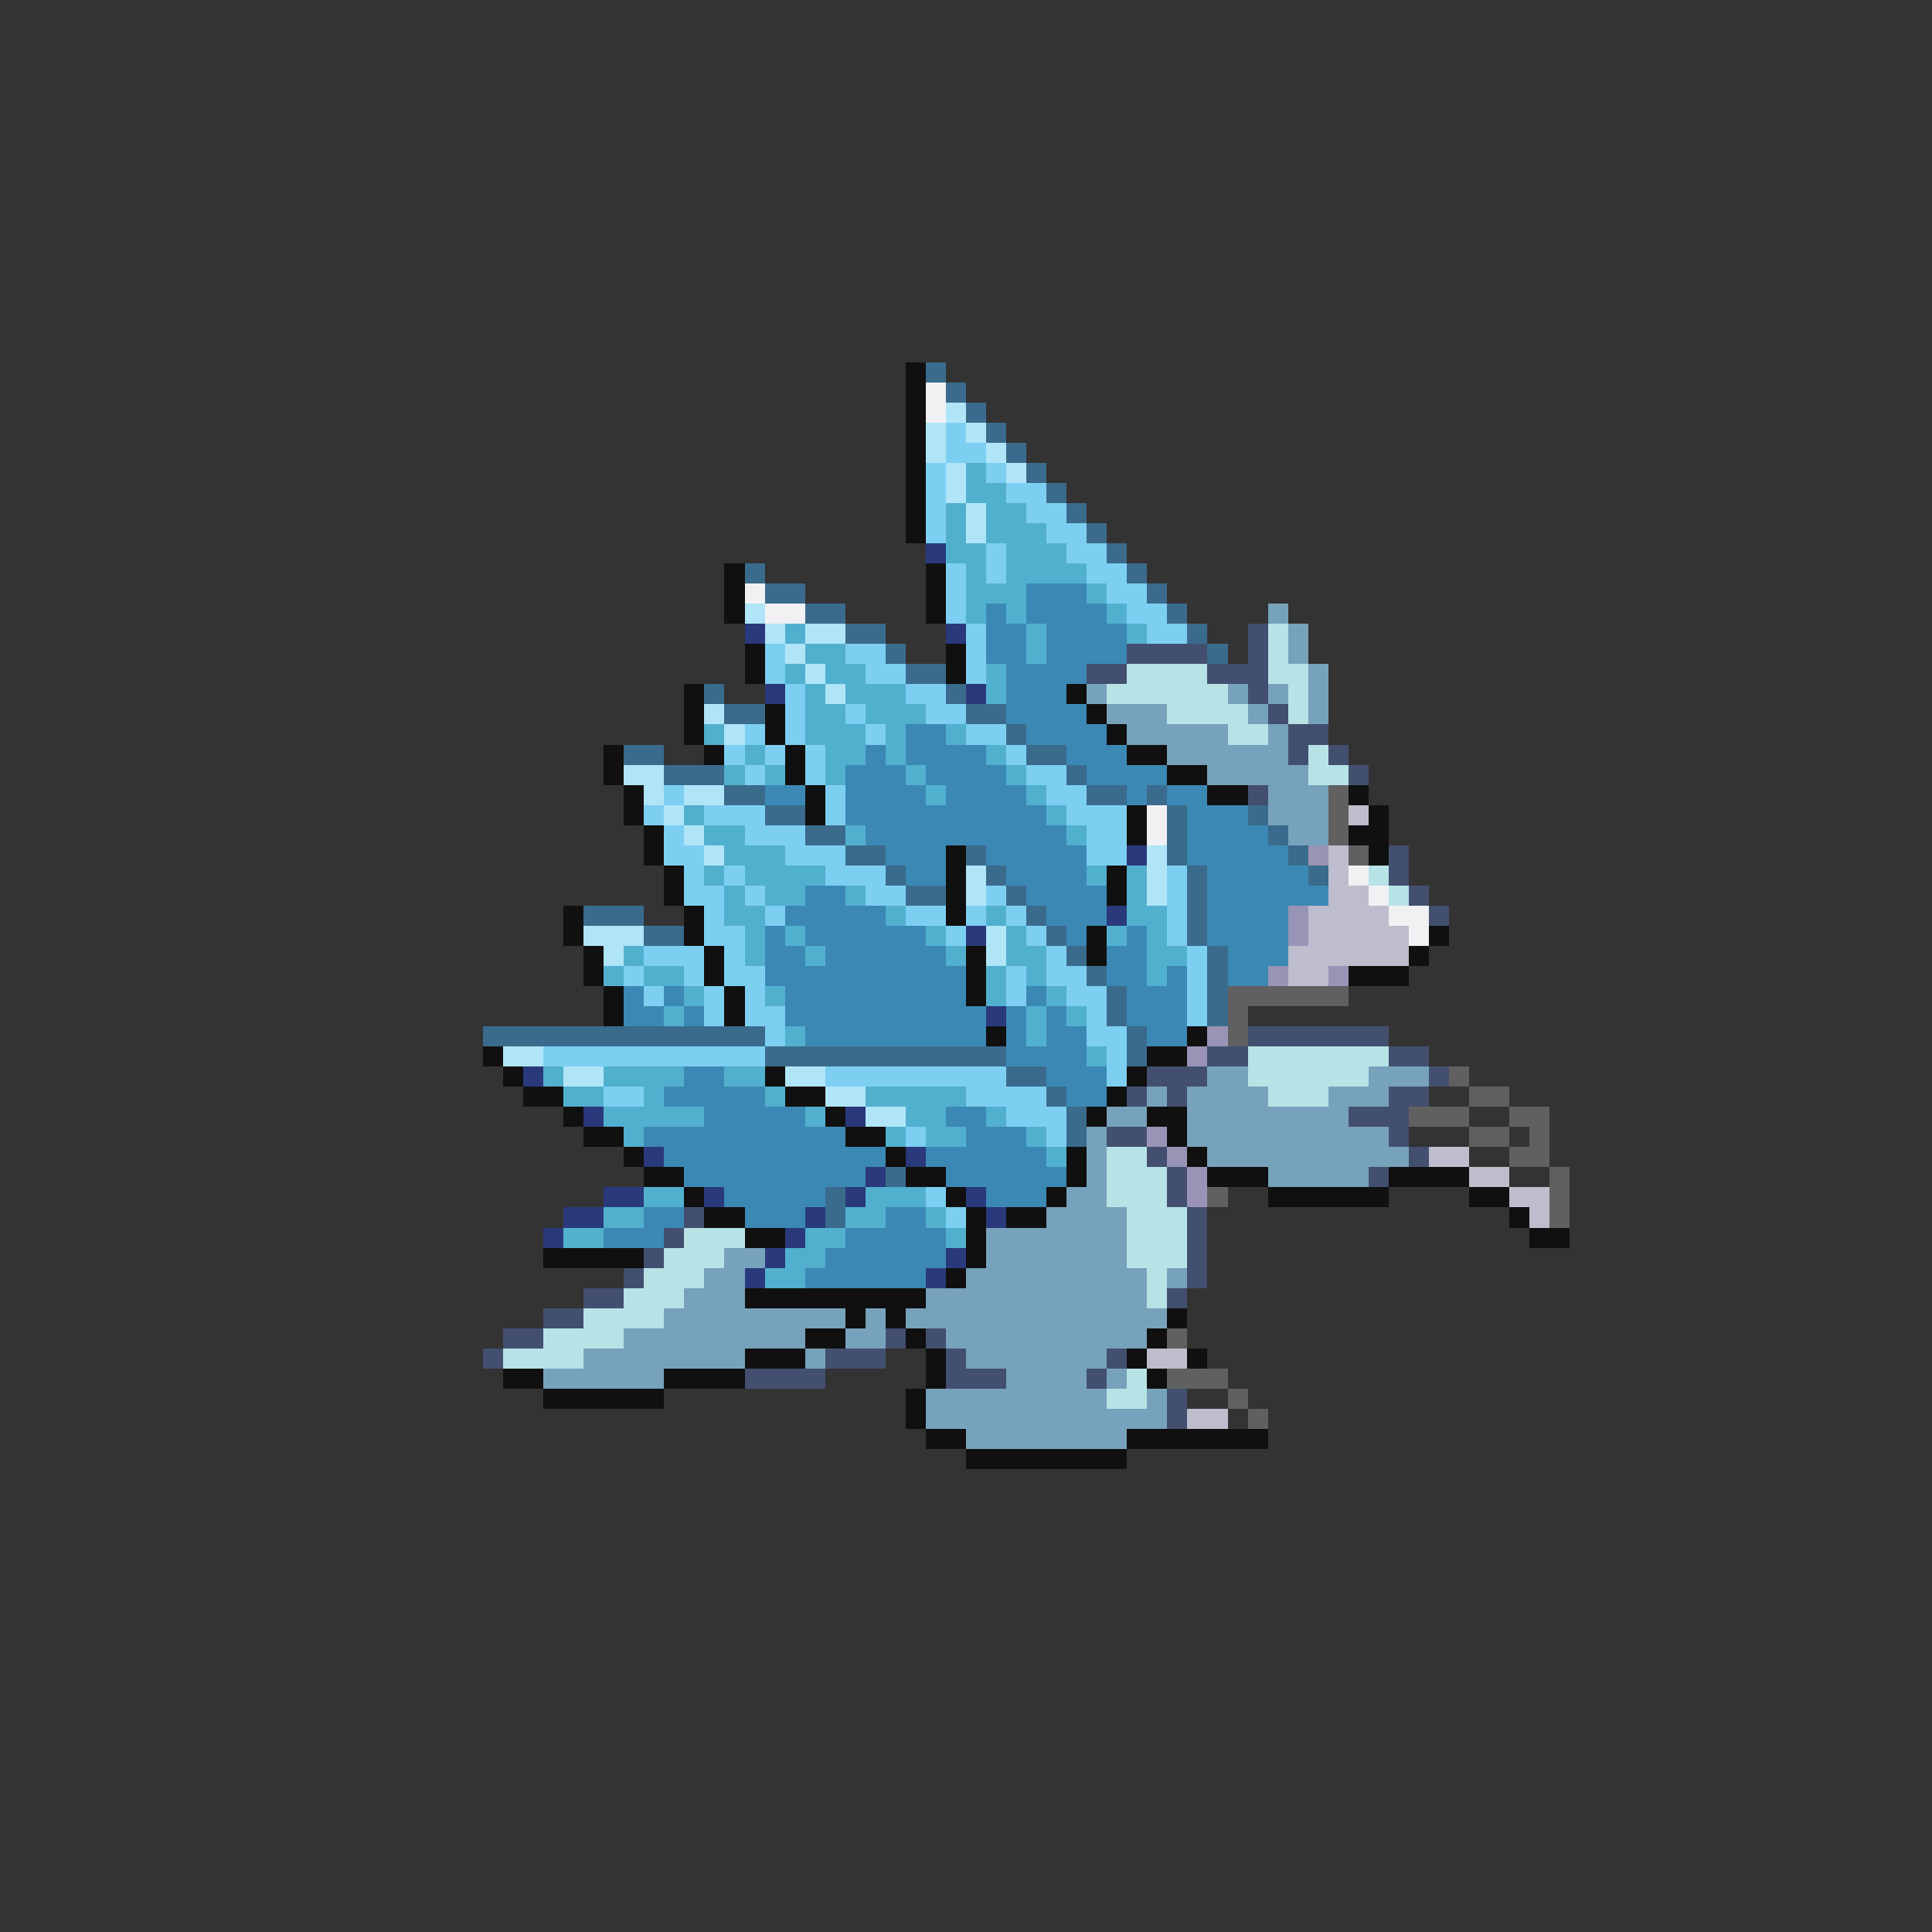 <svg xmlns="http://www.w3.org/2000/svg" viewBox="0 -0.5 96 96" shape-rendering="crispEdges">
<rect x="0" y="-0.5" width="96" height="96" fill="#333333" stroke="none"/>
<path stroke="#101010" d="M45 18h1M45 19h1M45 20h1M45 21h1M45 22h1M45 23h1M45 24h1M45 25h1M45 26h1M36 28h1M46 28h1M36 29h1M46 29h1M36 30h1M46 30h1M37 32h1M47 32h1M37 33h1M47 33h1M34 34h1M53 34h1M34 35h1M38 35h1M54 35h1M34 36h1M38 36h1M55 36h1M30 37h1M35 37h1M39 37h1M56 37h2M30 38h1M39 38h1M58 38h2M31 39h1M40 39h1M60 39h2M67 39h1M31 40h1M40 40h1M56 40h1M68 40h1M32 41h1M56 41h1M67 41h2M32 42h1M47 42h1M68 42h1M33 43h1M47 43h1M55 43h1M33 44h1M47 44h1M55 44h1M28 45h1M34 45h1M47 45h1M28 46h1M34 46h1M54 46h1M71 46h1M29 47h1M35 47h1M48 47h1M54 47h1M70 47h1M29 48h1M35 48h1M48 48h1M67 48h3M30 49h1M36 49h1M48 49h1M30 50h1M36 50h1M49 51h1M59 51h1M24 52h1M57 52h2M25 53h1M38 53h1M56 53h1M26 54h2M39 54h2M55 54h1M28 55h1M41 55h1M54 55h1M57 55h2M29 56h2M42 56h2M58 56h1M31 57h1M44 57h1M53 57h1M59 57h1M32 58h2M45 58h2M53 58h1M60 58h3M69 58h4M34 59h1M47 59h1M52 59h1M63 59h6M73 59h2M35 60h2M48 60h1M50 60h2M75 60h1M37 61h2M48 61h1M76 61h2M27 62h5M48 62h1M47 63h1M37 64h9M42 65h1M44 65h1M58 65h1M40 66h2M45 66h1M57 66h1M37 67h3M46 67h1M56 67h1M59 67h1M25 68h2M33 68h4M46 68h1M57 68h1M27 69h6M45 69h1M45 70h1M46 71h2M56 71h7M48 72h8" />
<path stroke="#3a6b8c" d="M46 18h1M47 19h1M48 20h1M49 21h1M50 22h1M51 23h1M52 24h1M53 25h1M54 26h1M55 27h1M37 28h1M56 28h1M38 29h2M57 29h1M40 30h2M58 30h1M42 31h2M59 31h1M44 32h1M60 32h1M45 33h2M35 34h1M47 34h1M36 35h2M48 35h2M50 36h1M31 37h2M51 37h2M33 38h3M53 38h1M36 39h2M54 39h2M57 39h1M38 40h2M58 40h1M62 40h1M40 41h2M58 41h1M63 41h1M42 42h2M48 42h1M58 42h1M64 42h1M44 43h1M49 43h1M59 43h1M65 43h1M45 44h2M50 44h1M59 44h1M29 45h3M51 45h1M59 45h1M32 46h2M52 46h1M59 46h1M53 47h1M60 47h1M54 48h1M60 48h1M55 49h1M60 49h1M55 50h1M60 50h1M24 51h14M56 51h1M38 52h12M56 52h1M50 53h2M52 54h1M53 55h1M53 56h1M44 58h1M41 59h1M41 60h1" />
<path stroke="#f1f1f4" d="M46 19h1M46 20h1M37 29h1M38 30h2M57 40h1M57 41h1M67 43h1M68 44h1M69 45h2M70 46h1" />
<path stroke="#b0e5f8" d="M47 20h1M46 21h1M48 21h1M46 22h1M49 22h1M47 23h1M50 23h1M47 24h1M48 25h1M48 26h1M37 30h1M38 31h1M40 31h2M39 32h1M40 33h1M41 34h1M35 35h1M36 36h1M31 38h2M32 39h1M34 39h2M33 40h1M34 41h1M35 42h1M57 42h1M48 43h1M57 43h1M48 44h1M57 44h1M29 46h3M49 46h1M30 47h1M49 47h1M25 52h2M28 53h2M39 53h2M41 54h2M43 55h2" />
<path stroke="#7dcff2" d="M47 21h1M47 22h2M46 23h1M49 23h1M46 24h1M50 24h2M46 25h1M51 25h2M46 26h1M52 26h2M49 27h1M53 27h2M47 28h1M49 28h1M54 28h2M47 29h1M55 29h2M47 30h1M56 30h2M48 31h1M57 31h2M38 32h1M42 32h2M48 32h1M38 33h1M43 33h2M48 33h1M39 34h1M45 34h2M39 35h1M42 35h1M46 35h2M37 36h1M39 36h1M43 36h1M48 36h2M36 37h1M38 37h1M40 37h1M50 37h1M37 38h1M40 38h1M51 38h2M33 39h1M41 39h1M52 39h2M32 40h1M35 40h3M41 40h1M53 40h3M33 41h1M37 41h3M54 41h2M33 42h2M39 42h3M54 42h2M34 43h1M36 43h1M41 43h3M58 43h1M34 44h2M37 44h1M43 44h2M49 44h1M58 44h1M35 45h1M38 45h1M45 45h2M48 45h1M50 45h1M58 45h1M35 46h2M47 46h1M51 46h1M58 46h1M32 47h3M36 47h1M52 47h1M59 47h1M31 48h1M34 48h1M36 48h2M50 48h1M52 48h2M59 48h1M32 49h1M35 49h1M37 49h1M50 49h1M53 49h2M59 49h1M35 50h1M37 50h2M54 50h1M59 50h1M38 51h1M54 51h2M27 52h11M55 52h1M41 53h9M55 53h1M30 54h2M48 54h4M50 55h3M45 56h1M52 56h1M46 59h1M47 60h1" />
<path stroke="#52b0cf" d="M48 23h1M48 24h2M47 25h1M49 25h2M47 26h1M49 26h3M47 27h2M50 27h3M48 28h1M50 28h4M48 29h3M54 29h1M48 30h1M50 30h1M55 30h1M39 31h1M51 31h1M56 31h1M40 32h2M51 32h1M39 33h1M41 33h2M49 33h1M40 34h1M42 34h3M49 34h1M40 35h2M43 35h3M35 36h1M40 36h3M44 36h1M47 36h1M37 37h1M41 37h2M44 37h1M49 37h1M36 38h1M38 38h1M41 38h1M45 38h1M50 38h1M46 39h1M51 39h1M34 40h1M52 40h1M35 41h2M42 41h1M53 41h1M36 42h3M35 43h1M37 43h4M54 43h1M56 43h1M36 44h1M38 44h2M42 44h1M56 44h1M36 45h2M44 45h1M49 45h1M56 45h2M37 46h1M39 46h1M46 46h1M50 46h1M55 46h1M57 46h1M31 47h1M37 47h1M40 47h1M47 47h1M50 47h2M57 47h2M30 48h1M32 48h2M49 48h1M51 48h1M57 48h1M34 49h1M38 49h1M49 49h1M52 49h1M33 50h1M51 50h1M53 50h1M39 51h1M51 51h1M54 52h1M27 53h1M30 53h4M36 53h2M28 54h2M32 54h1M38 54h1M43 54h5M30 55h5M40 55h1M45 55h2M49 55h1M31 56h1M44 56h1M46 56h2M51 56h1M52 57h1M32 59h2M43 59h3M30 60h2M42 60h2M46 60h1M28 61h2M40 61h2M47 61h1M39 62h2M38 63h2" />
<path stroke="#29397b" d="M46 27h1M37 31h1M47 31h1M38 34h1M48 34h1M56 42h1M55 45h1M48 46h1M49 50h1M26 53h1M29 55h1M42 55h1M32 57h1M45 57h1M43 58h1M30 59h2M35 59h1M42 59h1M48 59h1M28 60h2M40 60h1M49 60h1M27 61h1M39 61h1M38 62h1M47 62h1M37 63h1M46 63h1" />
<path stroke="#3c88b4" d="M51 29h3M49 30h1M51 30h4M49 31h2M52 31h4M49 32h2M52 32h4M50 33h4M50 34h3M50 35h4M45 36h2M51 36h4M43 37h1M45 37h4M53 37h3M42 38h3M46 38h4M54 38h4M38 39h2M42 39h4M47 39h4M56 39h1M58 39h2M42 40h10M59 40h3M43 41h10M59 41h4M44 42h3M49 42h5M59 42h5M45 43h2M50 43h4M60 43h5M40 44h2M51 44h4M60 44h6M39 45h5M52 45h3M60 45h4M38 46h1M40 46h6M53 46h1M56 46h1M60 46h4M38 47h2M41 47h6M55 47h2M61 47h3M38 48h10M55 48h2M58 48h1M61 48h2M31 49h1M33 49h1M39 49h9M51 49h1M56 49h3M31 50h2M34 50h1M39 50h10M50 50h1M52 50h1M56 50h3M40 51h9M50 51h1M52 51h2M57 51h2M50 52h4M34 53h2M52 53h3M33 54h5M53 54h2M35 55h5M47 55h2M32 56h10M48 56h3M33 57h11M46 57h6M34 58h9M47 58h6M36 59h5M49 59h3M32 60h2M37 60h3M44 60h2M30 61h3M42 61h5M41 62h6M40 63h6" />
<path stroke="#77a2bb" d="M63 30h1M64 31h1M64 32h1M65 33h1M54 34h1M61 34h1M63 34h1M65 34h1M55 35h3M62 35h1M65 35h1M56 36h5M63 36h1M58 37h6M60 38h5M63 39h3M63 40h3M64 41h2M60 53h2M68 53h3M57 54h1M59 54h4M66 54h3M55 55h2M59 55h8M54 56h1M59 56h10M54 57h1M60 57h10M54 58h1M63 58h5M53 59h2M52 60h4M49 61h7M36 62h2M49 62h7M35 63h2M48 63h9M58 63h1M34 64h3M46 64h11M33 65h9M43 65h1M45 65h13M31 66h9M42 66h2M47 66h10M29 67h8M40 67h1M48 67h7M27 68h6M50 68h4M55 68h1M46 69h9M57 69h1M46 70h12M48 71h8" />
<path stroke="#434f6f" d="M62 31h1M56 32h4M62 32h1M54 33h2M60 33h3M62 34h1M63 35h1M64 36h2M64 37h1M66 37h1M67 38h1M62 39h1M69 42h1M69 43h1M70 44h1M71 45h1M62 51h7M60 52h2M69 52h2M57 53h3M71 53h1M56 54h1M58 54h1M69 54h2M67 55h3M55 56h2M69 56h1M57 57h1M70 57h1M58 58h1M68 58h1M58 59h1M34 60h1M59 60h1M33 61h1M59 61h1M32 62h1M59 62h1M31 63h1M59 63h1M29 64h2M58 64h1M27 65h2M25 66h2M44 66h1M46 66h1M24 67h1M41 67h3M47 67h1M55 67h1M37 68h4M47 68h3M54 68h1M58 69h1M58 70h1" />
<path stroke="#b7e3e7" d="M63 31h1M63 32h1M56 33h4M63 33h2M55 34h6M64 34h1M58 35h4M64 35h1M61 36h2M65 37h1M65 38h2M68 43h1M69 44h1M62 52h7M62 53h6M63 54h3M55 57h2M55 58h3M55 59h3M56 60h3M34 61h3M56 61h3M33 62h3M56 62h3M32 63h3M57 63h1M31 64h3M57 64h1M29 65h4M27 66h4M25 67h4M56 68h1M55 69h2" />
<path stroke="#606060" d="M66 39h1M66 40h1M66 41h1M67 42h1M61 49h6M61 50h1M61 51h1M72 53h1M73 54h2M70 55h3M75 55h2M73 56h2M76 56h1M75 57h2M77 58h1M60 59h1M77 59h1M77 60h1M58 66h1M58 68h3M61 69h1M62 70h1" />
<path stroke="#bdbdcd" d="M67 40h1M66 42h1M66 43h1M66 44h2M65 45h4M65 46h5M64 47h6M64 48h2M71 57h2M73 58h2M75 59h2M76 60h1M57 67h2M59 70h2" />
<path stroke="#9994b6" d="M65 42h1M64 45h1M64 46h1M63 48h1M66 48h1M60 51h1M59 52h1M57 56h1M58 57h1M59 58h1M59 59h1" />
</svg>